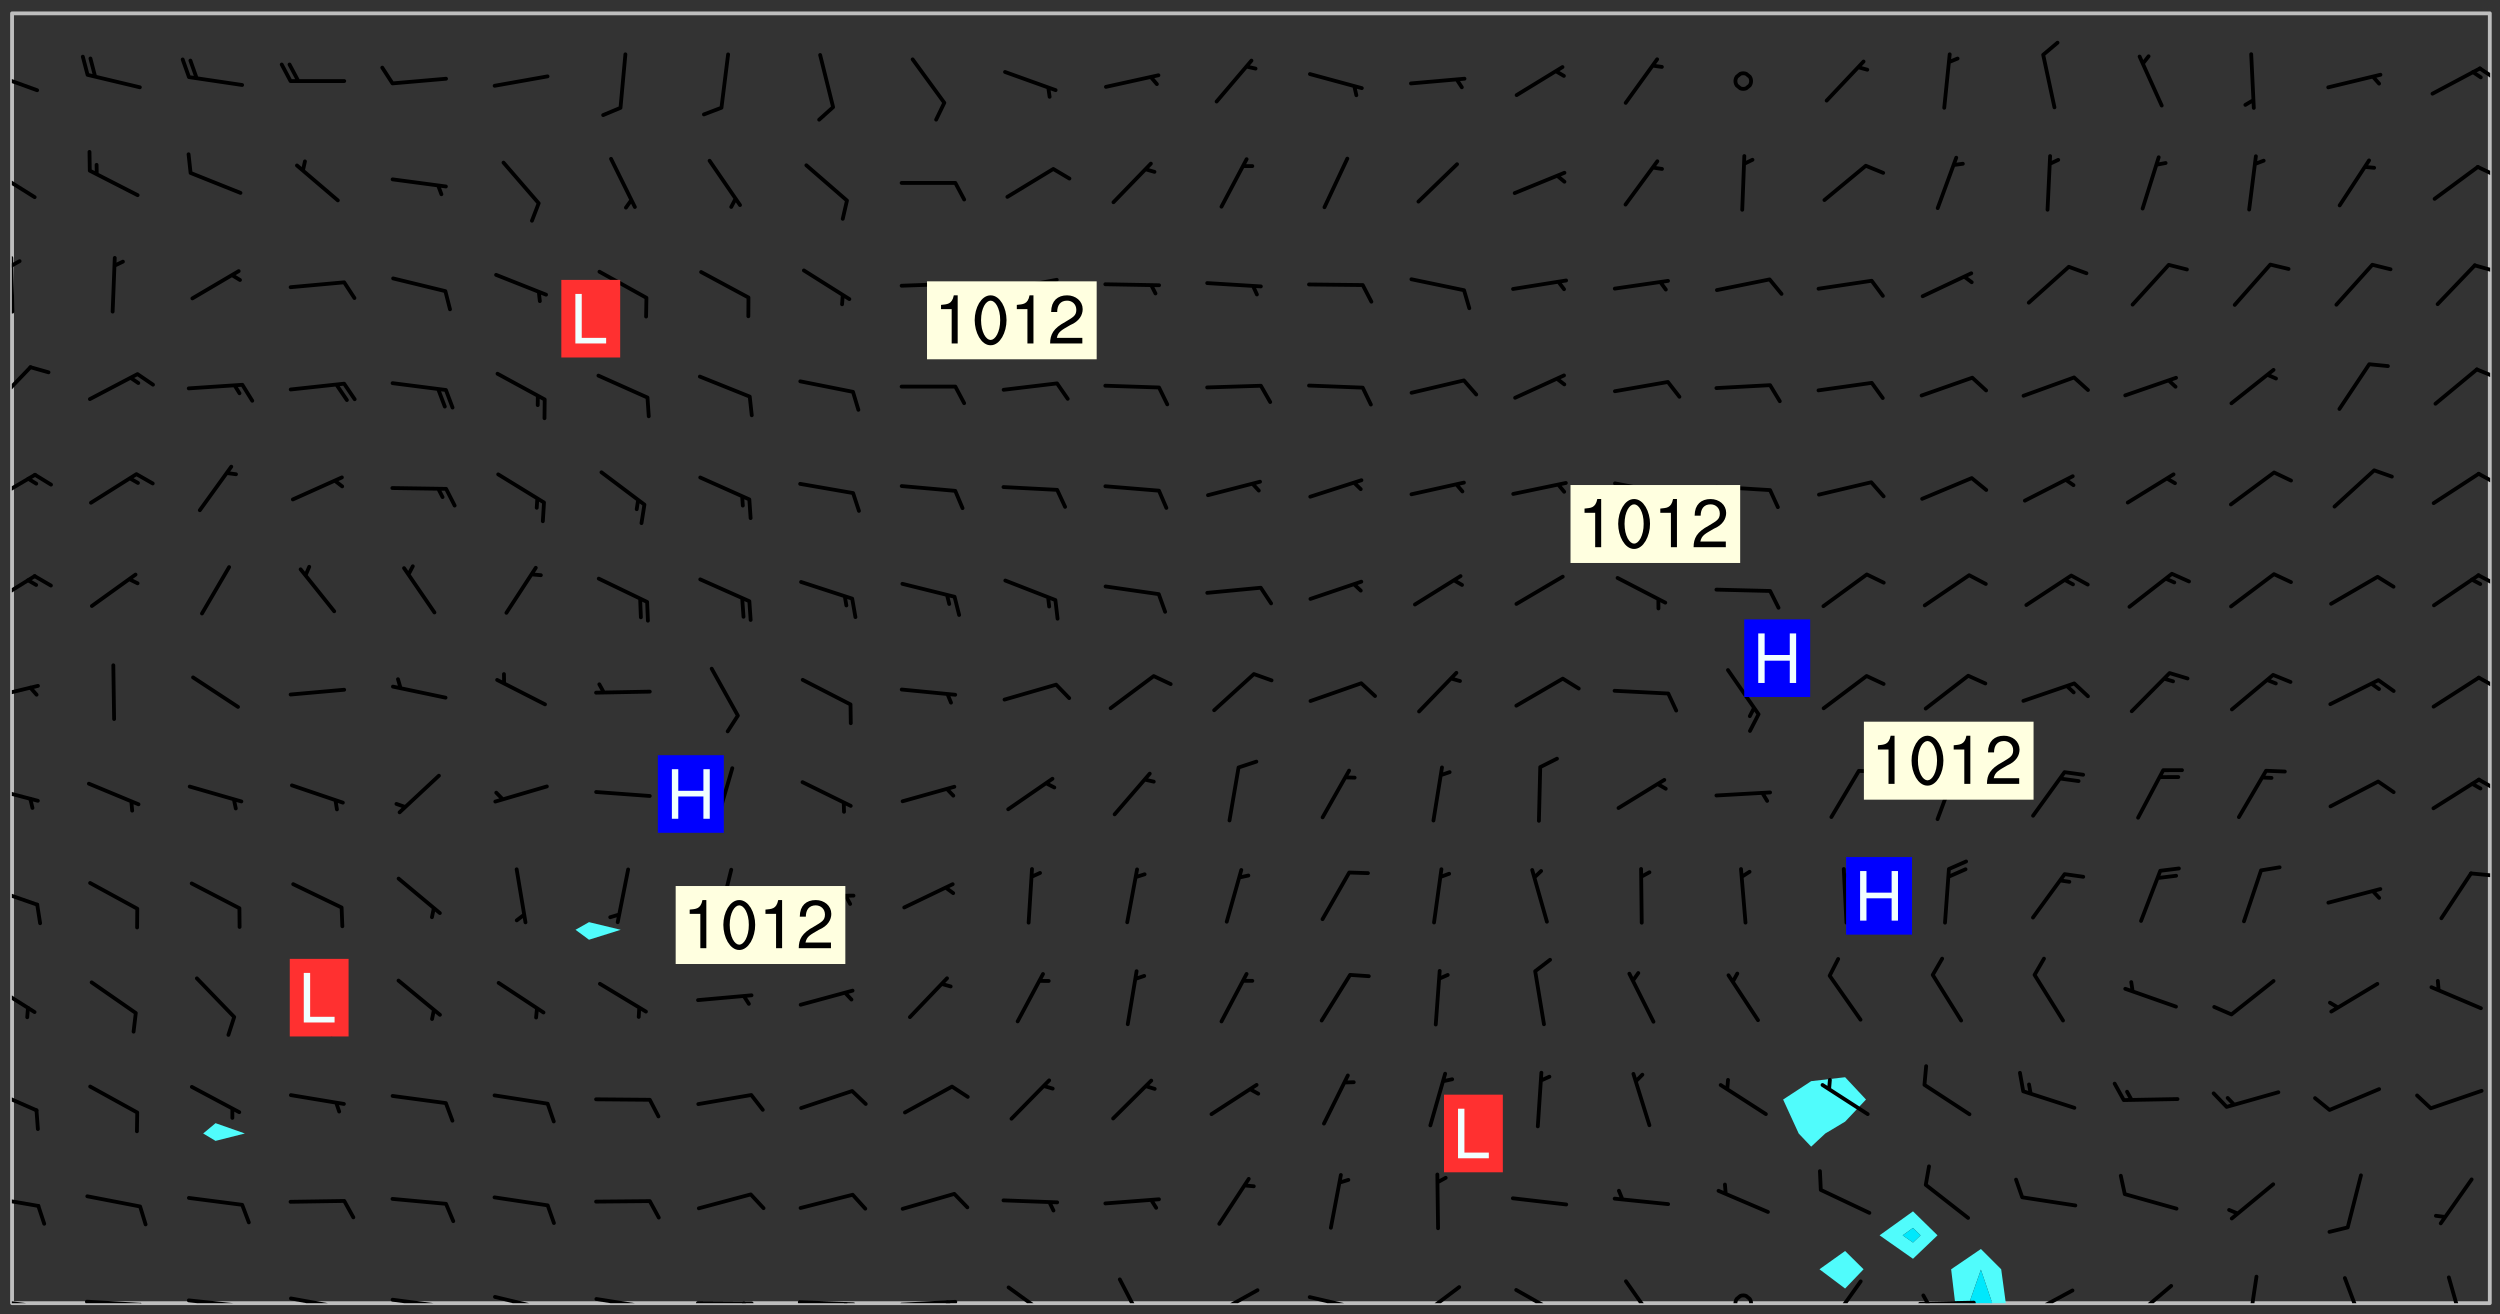 <svg xmlns="http://www.w3.org/2000/svg" role="img" xmlns:xlink="http://www.w3.org/1999/xlink" viewBox="142.45 309.95 326.84 171.84"><rect x="142.45" y="309.95" width="326.84" height="171.84" fill="#333333" stroke="none"/><defs><clipPath id="a"><path d="M144 311.672h1v168.656h-1zm0 0"/></clipPath><clipPath id="b"><path d="M144 311.672h324v168.656H144zm0 0"/></clipPath><clipPath id="c"><path d="M397 473h8v7.328h-8zm0 0"/></clipPath><clipPath id="d"><path d="M399 475h4v5.328h-4zm0 0"/></clipPath><clipPath id="e"><path d="M467 311.672h1v168.656h-1zm0 0"/></clipPath><clipPath id="f"><path d="M144 479h4v1.328h-4zm0 0"/></clipPath><clipPath id="g"><path d="M147 480h2v.328h-2zm0 0"/></clipPath><clipPath id="h"><path d="M153 479h9v1.328h-9zm0 0"/></clipPath><clipPath id="i"><path d="M160 480h3v.328h-3zm0 0"/></clipPath><clipPath id="j"><path d="M166 479h9v1.328h-9zm0 0"/></clipPath><clipPath id="k"><path d="M173 480h3v.328h-3zm0 0"/></clipPath><clipPath id="l"><path d="M180 479h8v1.328h-8zm0 0"/></clipPath><clipPath id="m"><path d="M187 480h2v.328h-2zm0 0"/></clipPath><clipPath id="n"><path d="M193 479h8v1.328h-8zm0 0"/></clipPath><clipPath id="o"><path d="M200 480h2v.328h-2zm0 0"/></clipPath><clipPath id="p"><path d="M206 479h9v1.328h-9zm0 0"/></clipPath><clipPath id="q"><path d="M213 480h2v.328h-2zm0 0"/></clipPath><clipPath id="r"><path d="M220 479h8v1.328h-8zm0 0"/></clipPath><clipPath id="s"><path d="M227 480h2v.328h-2zm0 0"/></clipPath><clipPath id="t"><path d="M233 480h8v.328h-8zm0 0"/></clipPath><clipPath id="u"><path d="M239 480h2v.328h-2zm0 0"/></clipPath><clipPath id="v"><path d="M246 479h9v1.328h-9zm0 0"/></clipPath><clipPath id="w"><path d="M252 480h2v.328h-2zm0 0"/></clipPath><clipPath id="x"><path d="M260 479h8v1.328h-8zm0 0"/></clipPath><clipPath id="y"><path d="M266 479h2v1.328h-2zm0 0"/></clipPath><clipPath id="z"><path d="M274 478h7v2.328h-7zm0 0"/></clipPath><clipPath id="A"><path d="M288 476h5v4.328h-5zm0 0"/></clipPath><clipPath id="B"><path d="M300 478h8v2.328h-8zm0 0"/></clipPath><clipPath id="C"><path d="M313 479h8v1.328h-8zm0 0"/></clipPath><clipPath id="D"><path d="M327 477h7v3.328h-7zm0 0"/></clipPath><clipPath id="E"><path d="M340 478h8v2.328h-8zm0 0"/></clipPath><clipPath id="F"><path d="M354 477h6v3.328h-6zm0 0"/></clipPath><clipPath id="G"><path d="M369 479h3v1.328h-3zm0 0"/></clipPath><clipPath id="H"><path d="M381 477h5v3.328h-5zm0 0"/></clipPath><clipPath id="I"><path d="M393 480h8v.328h-8zm0 0"/></clipPath><clipPath id="J"><path d="M393 479h2v1.328h-2zm0 0"/></clipPath><clipPath id="K"><path d="M406 478h8v2.328h-8zm0 0"/></clipPath><clipPath id="L"><path d="M406 480h3v.328h-3zm0 0"/></clipPath><clipPath id="M"><path d="M420 477h7v3.328h-7zm0 0"/></clipPath><clipPath id="N"><path d="M436 476h2v4.328h-2zm0 0"/></clipPath><clipPath id="O"><path d="M448 476h4v4.328h-4zm0 0"/></clipPath><clipPath id="P"><path d="M462 476h3v4.328h-3zm0 0"/></clipPath><clipPath id="Q"><path d="M144 466h4v2h-4zm0 0"/></clipPath><clipPath id="R"><path d="M144 452h4v4h-4zm0 0"/></clipPath><clipPath id="S"><path d="M144 438h4v5h-4zm0 0"/></clipPath><clipPath id="T"><path d="M144 425h4v4h-4zm0 0"/></clipPath><clipPath id="U"><path d="M465 423h3v2h-3zm0 0"/></clipPath><clipPath id="V"><path d="M144 412h4v3h-4zm0 0"/></clipPath><clipPath id="W"><path d="M466 411h2v3h-2zm0 0"/></clipPath><clipPath id="X"><path d="M144 399h4v3h-4zm0 0"/></clipPath><clipPath id="Y"><path d="M466 398h2v2h-2zm0 0"/></clipPath><clipPath id="Z"><path d="M144 385h4v5h-4zm0 0"/></clipPath><clipPath id="aa"><path d="M466 384h2v3h-2zm0 0"/></clipPath><clipPath id="ab"><path d="M144 371h4v5h-4zm0 0"/></clipPath><clipPath id="ac"><path d="M466 371h2v3h-2zm0 0"/></clipPath><clipPath id="ad"><path d="M144 357h3v7h-3zm0 0"/></clipPath><clipPath id="ae"><path d="M466 358h2v2h-2zm0 0"/></clipPath><clipPath id="af"><path d="M144 343h1v8h-1zm0 0"/></clipPath><clipPath id="ag"><path d="M144 343h2v2h-2zm0 0"/></clipPath><clipPath id="ah"><path d="M465 344h3v2h-3zm0 0"/></clipPath><clipPath id="ai"><path d="M144 331h4v5h-4zm0 0"/></clipPath><clipPath id="aj"><path d="M466 331h2v3h-2zm0 0"/></clipPath><clipPath id="ak"><path d="M144 319h4v3h-4zm0 0"/></clipPath><clipPath id="al"><path d="M466 318h2v3h-2zm0 0"/></clipPath><g id="am" clip-path="url(#clip1)"><path fill="#fff" fill-opacity="0" fill-rule="evenodd" d="M0 0h1000v1000H0zm0 0"/><path fill="#d3d3d3" fill-opacity="0" fill-rule="evenodd" d="M162.152 355.867l-.234.293.059.234.117.172.176.234.293.348.113.059.117-.172.059-.234.176-.176.465-.176h.699l.234.293.289.816.059.176.176.23.352.234.699.699.172.176.234.348.234.41.289.582.41.465.23.234.234.176.117.23.176.293.172 1.164v.234l.059.289.059.117.117.117.348.41.117.172.176.176.176.234.117.172.172.352.059.234.234.406.234-.059-.176.176-.059.93h-.582l-.234-.113-.348.113-.117.117-.059.293-.059.176-.117.172-.465.293-.059.234-.059.113v.645l.059.172v.41l.059.059v.406l.059.406.117.176.059.059.23.641-.059.293v.699l-.059.582v.234l-.059.23-.055.352v1.922l.055.117h.426l-.367.117-.023.352.891 1.168 1.742.539 1.34.359v.539l.09.809.535.715 1.52.27.891-.086.09 1.164.535.18 1.16-.18 2.055-.984 1.16-.363 1.879-.176 1.695-.18-.18.719-1.516.086-1.25.09-.805.27-1.074.809.27.719.535.898-.18.625-.266.809.266 1.078.625.898.805.18 1.25-.18-.266.723.098.504.055.293v.172l.059.293v.406l.176.117.352.117h.406l.293-.176.113-.117.059-.117.117-.23.059-.176.352-.465.23-.176.176-.059.176.059.059.176.117.988.055.469.059.172.117.234.176.059.816.059h.289l.117.234.059.406.059.352v1.105l.117.293.117.348.289.699.176.352.582.754.352.176.172.059.469.234.641.465.348.234.293.176.293.055.23.062.816.348.293.176.113.172.352.352.117.176.523.641v.289l.059.352v.348l.059.352.059.289.117.059.172.059h.176l.582.234.176.117.176.289.176.234.113.234.293.23.117.117v.41l.059.055.289.234.234.117.059.117.117.172.059.117.23.234.059.176.234.059.117.059-.117.113-.059.117v.117l-.117.293-.117.289v.582l.176.117.117.059.059.117.117.117.113.059.176.348.059.352.059.406v.176l-.059.176-.117.699v.172l.117.176.293.293h.406l.176.117.117.172.117.293v.234h-.527l-.23-.234h-.234l-.176.059-.059.699.059.348.117.176.176.41.117.23.289.469.176.055h.523l.234.059.758.641.059.293v.234l.059.059.23.348v.352l-.117.172v.293l.293.289.293.176.172.059.293.176.293.117.582.406.289.234.293.176.219.16.016.012.23.176.641.523.176.234.117.176.176.176.113.172v.641l.117.176.469.117.582.117.234.059.23.113.293.117.113.059.586.352.289.172.176.062.176.055.176.059.699.352.289.176.234.055.289.176.234.117.641.406.293.117.172.059.234.059.41.059.23.059.234.117.059.172-.41.176.469.059.059.293.113.234.176.055.234.059.176.059.406.117.641.234.117.172.059.234v.176l-.059.117-.059.406.234.234.117.059.348.117.641.23.176.117.289.117.176.176.234.465.582 1.105.176.176.348.176.176.117.352.117 1.047.523.234.059.465.113.293.059.465.176.758.582.234.234.348.465.176.176.289.234.816.699.293.176.289.289.293.176.293.289.695.641.176.176.293.234.289.234.469.289.641.582.348.234.234.293.348.348.352.465.934.992.348.406.117.176.234.059.113.117.645.176.23.113.234.059.293.176.23.117.934.699.406.406.234.176.406.176.234.117.816.348.348.234.234.117.293.289.23.117.758.352.352.172.23.059.293.117.234.059.871.176h.816l.469.23.172.059.875.699.465.117.293.059.176.059.23.059.469.059.348.059.352.059.406.059h.293l.172.059v.23l.176.176h.293l.348.059.352.059.699.117h.641l.465-.234.293-.176.172-.117.41-.172.289-.176.934-.465.469-.293.523-.293.465-.172.465-.176 1.051-.465.289-.117.41-.117.289-.117.527-.176 1.516-.699.582-.348.289-.059.293-.059.348-.117.875-.23.352-.117h.113l.234-.059.875-.234.234-.059h.812l.352-.059.816-.117.172-.059.352-.055.293-.059.23-.059.816-.176.176-.059h.348l.234-.059.465-.117.758-.172.234-.059h.348l.41-.117.289-.059 1.285-.059h.289l.41-.059.23-.059h.176l.875-.117h.406l.41-.117h.348l.352-.113.871-.059h1.75l1.047.289.41.117.289.117.352.117.289.117 1.051.172.289.059h.293l.293.059.172.059.41.059.172.059.117.059h.117l.117.059.352.059h.113l.41.066 1.922.395 1.926.395 1.52.449 1.695.719 2.145.805 1.605-.719 1.43-.805 1.16-1.078 1.25-.449 3.035-.719 1.875-.359 2.145-1.348 2.234-1.254 2.5-1.258 1.695-.449 1.785-.18 1.16-.27.625.539 1.34-.27.715-.988.984-1.344.445-.18.805-.359 1.875-.539 1.785-.449 1.25-.27 1.16-.09 1.699-.09 1.961-.27 1.25-.09h.539l.625-.09h.891l2.145-.18 2.41-.18 2.59-.09 1.695.18 1.609.09 1.43.359 1.16.719 1.875.988 1.16 1.527.266.715.629.09.355.898.535.539.535 1.527 1.074.359h.535l-.805.535.09 1.707.715 2.695.891.805.895.988.715 1.258 1.785.539 1.52-.18.355 1.344 1.609-.805.98-.539.27.27.316-.215.219-.145.801.449.449-.359h.355l.535-.27.539-.719.535-.27.625-.988 1.16.449.84.371 1.395.617 1.695-.18h1.605l1.785.09.18-1.707.535-1.344.805.27.492.848.402.406-.09.539v.359l.715.449.711-.27h1.43l.359.988.445 1.258.715 1.344 1.25.629 1.695.629.715-.18.18-.539.98-.09.449.359.086 1.258-.266.629-.535.18v.539l.715.984.266.539.984.988.801 1.078-.266.359-.09.898-.625 2.332-.355 2.066-.09 1.793-.18.719-.09.539v1.438l-.98 1.883-.359 1.707-.535.898-.805 1.168-.266.539 2.055 1.254.086.359-.355.539-.09-.18v.809l.09 1.438-.445.715-1.074.094-.266.715.535.898.805.719 1.16.809 1.34.27.445.359-.355.449-1.789-.09-1.25-.449-.715-.719-.625-.09-.176 3.59-.188 1.309h89.359V311.703h-55.27v49.082l.762.125 3.289.543 2.023 2.836v2.754l2.352.332 2.348.332h4.051l-1.379 4.16-2.023.707-2.023.703-.543.344-2.594 1.617-.188.117-2.023-2.078-.73-2.742-2.672-2.078-1.375-3.5-.066-.082-1.957-2.672 2.75-1.418v-49.082H294.422v91.414l.117.031.133.012.074.074.105.047.09.059.086.059.09.059.297.297.059.09.031.117.027.117.016.137-.031.117-.059.09-.059.086-.043.105-.047.102-.027.121v.145l.176.27.148.148.074.086.074.074.043.105.062.09.059.086.043.105.059.09.047.102.043.105.059.086.117.18.074.074.062.086.059.09.043.105.059.09.059.086.062.09.059.09.043.102.117.18.074.074.059.086.074.074.09.059.105.047h.148l.133-.016.133.016.102-.047.074-.074.047-.102-.016-.133v-.148l-.047-.105-.027-.117-.047-.102-.027-.121-.043-.102-.062-.09-.043-.102-.043-.105-.031-.117-.016-.133-.012-.137.086-.059.059-.086.121-.031.043.105.016.133v.117l.059.102.059.09.09.059.148.148.059.09.043.105-.012.102.086.059.105.047.086.059.09.059.074.074-.117.027-.105.047-.086.059-.074.074-.059.09-.062.086-.027.121-.047.102-.043.105-.031.117-.012.133-.016.133v.148l.027.117.047.105.043.102.059.09.074.074.09.059.074.074.09.059.059.09.043.105.047.102.117.031.133.016h.148l.117-.031.105.043.043.105.047.102.027.121L299.5 410l.027.117.031.121.027.117.105.043.102.047.133-.016.148.148.062.086.074.074.07.074.09.062.105.043.102.043.117.031.137.016.117-.031.074-.074.027-.117-.012-.133-.031-.121-.027-.117.043-.105h.117l.09.062.117.027h.148l.133.016h.148l.133.016.133-.016h.148l.133-.016.133-.012.137.012.117-.027.133-.016.191-.059-.059.176-.016.133-.027.121-.016.133-.059.086-.133.016-.105.047-.105.043-.117.031-.117.027-.266.031h-.148l-.133.016-.074.074.059.086.148.148.117.18.074.07.09.062.09.059.086.059.09.059.102.043.105.062.105.043.086.059.105.047.102.043.18.117.059.09-.043.102-.047.105.016.133.223.223.059.09.043.102.031.121.043.102.016.133.031.117.012.137.031.117.148.148.102.043.105.043.117.031.133.016.137.016h.117l.117-.031.09-.059.043-.105.047-.102.043-.105.031-.117.012-.133v-.148l-.012-.133-.016-.133-.031-.117-.043-.105-.047-.105-.043-.102-.043-.105-.016-.133.016-.133.027-.117.031-.117.027-.121.047-.102.09-.059.086-.062.074-.074.09-.059.223-.223.059-.086.074-.074.117-.18.059-.086v-.148l-.074-.074-.102-.047-.105-.043-.102-.043-.059-.09-.047-.105-.027-.117.09-.059.117-.031.102-.043.18-.117.148-.148.012-.133-.012-.105-.09-.059-.133.016h-.148l-.133.016-.133-.016-.121-.031-.086-.059-.074-.074-.059-.09-.062-.086-.117-.18-.059-.086.031-.121.086-.059.121-.031.059-.086v-.121l-.031-.117-.059-.09-.059-.086-.047-.105-.027-.117-.016-.133.059-.09.074-.074.09-.059.117-.18.074-.074.059-.086.148-.148.121-.031.133-.016.133.016.074.074.043.105.016.133-.031.117-.117.031-.133.012-.148.148-.043.105-.047.102-.027.121-.031.117v.148l.031.117.043.105.059.09.074.07.074.074.117.031.121.027.117-.027.133-.016h.117l.09.059.074.074.047.105.059.086.102.047.133.016.105.043.086.059-.012.105-.074.074-.18.117-.059.09-.09.059-.07.074-.074.074-.062.09-.027.117-.016.133.016.133-.016.133v.148l.016.133.027.117.031.121.074.074.09.059.086.059.09.059.117.031v.086l-.102.047-.09.059-.266.031-.117.027h-.148l-.105.043-.102.047-.059.09-.062.234-.012.133-.031.121-.016.133v.293l-.012.133.012.137.016.133.133.016.133.012.121.031.086.059.074.074.047.105.043.102.016.133v.445l-.016.133v.445l.031.266.027.117.016.133.031.117.086.211.031.266v.148l-.031.117-.027.117-.031.121-.027.117-.031.117-.031.121-.012.133-.016.133.09.059.117-.031.102.016.047.105-.031.266v.441l-.043.105-.047.105-.043.102-.043.105-.059.086-.031.121-.043.117-.031.117-.016.133.016.133.059.09.105.047.086.059.059.086-.012.137-.031.117-.043.102v.445l-.016.133v.148l-.031.117-.043.105-.027.117-.047.105-.043.102-.031.121-.027.117-.031.133-.031.117-.027.117-.043.105-.031.117-.031.121-.012.133-.016.133v.297l.027.117v.148l.047.398.027.117.059.09.121.031h.148l.133-.016.059.09v.117l-.059.09-.09.059-.102.043-.105.047-.09.059-.086.059-.137.016-.117-.031-.133-.016-.102.047-.062.086-.012.137-.016.133-.031.117-.027.117-.016.133-.031.121v.297l.016.133.031.117v.148l.012.133v.148l-.027.117-.047.102-.027.121-.031.117-.059.09-.074.074-.102.043-.105.047-.117.027-.121.031-.102-.047.059-.086.105-.047.027-.117.031-.117.027-.121.031-.117v-.148l.016-.133-.031-.117-.043-.105-.105.016-.074.074-.102.043-.09.062-.074.074-.043.102-.016.133-.031.117L304.25 426l-.031.117-.027.117-.031.121-.027.117-.031.117-.043.105-.09.059h-.09l-.117-.031-.031-.086.016-.137-.031-.117v-.148l-.012-.133v-.148l-.062-.234-.027-.121-.043-.102-.047-.105-.059-.086-.059-.09-.043-.105-.062-.086-.148-.148-.07-.074-.105-.047-.105-.043-.102-.043-.297-.297-.09-.074-.086-.059-.105-.043-.09-.062-.086-.059-.105-.043-.09-.059-.086-.062-.074-.07-.105-.047-.086-.059-.105-.043-.09-.062-.102-.043-.105-.043-.086-.059-.105-.047-.105-.043-.102-.047-.09-.059-.102-.043-.105-.043-.09-.062-.117-.027-.133-.016-.133.016H299.75l-.133.016-.117-.031-.09-.059-.074-.074-.09-.059-.102-.047h-.148l-.121-.027-.102-.043-.074-.074-.117-.18-.09-.059-.102-.043-.09-.062-.105-.043-.09-.059-.086-.059-.105-.047-.059-.086-.059-.09-.043-.105-.047-.102-.074-.074-.086-.059-.074-.074-.09-.059-.223-.223-.043-.105-.031-.266.105-.043h.145l.105.043.074.074.09.059.086.059.105.047.09.059.148.148.07.074.148.148.062.086.074.074.086.059.074.074.09.062.09.059.086.059.27.176.102.047.105.043.102.043.047-.074.059-.086.074-.074.07-.074.105.043.074.074.059.09.043.102.047.105.043.105.121.027.117-.027.074-.09.043-.105.059-.09.074-.074.105-.043.117-.027.133.012.09.059.148.148.059.09.043.105.047.102.043.105.043.102.105.047.105.043.133.016.086-.059.059-.09.074-.074.105-.043.117.027.105.047.102.043.105.043.102.047.18.117v.117l-.016.133.016.133.016.137.059.086.102.047.121.027.117.031h.148l.117-.031.059-.09.18-.117.059-.09.074-.074.059-.086.117-.18.18-.117.117.031.09.059.043.074-.016.133v.117l.09.059h.148l.133-.016.133-.012.266-.031.105-.043.117-.031.121-.027.074-.074.07-.074.062-.09-.016-.105-.047-.102-.102-.043-.105-.016-.117.027-.266.031h-.148l-.074-.074-.09-.059-.117-.031-.117-.027-.133-.016h-.148l-.133.016h-.297l-.105-.047-.148-.148-.043-.102-.059-.09.223-.223.086-.059.105-.043.117-.031.133-.016.133.016.137.016.102.043.133-.012.09-.062.102-.043.062-.09-.047-.102-.09-.059-.117-.031-.102-.043-.059-.09-.062-.09v-.117l.016-.133.105-.047.074-.07v-.121l-.09-.059-.031-.117.09-.059.074-.074.043-.105.059-.09.047-.102.016-.133v-.148l-.047-.105-.043-.102-.09-.059-.133-.016-.102-.043-.137-.016-.117-.031h-.445l-.133-.016-.133-.012-.133-.016-.117-.031h-.148l-.133-.016-.133-.012-.266-.031-.121-.043-.086-.059-.074-.074v-.148l.012-.133.105-.047.102-.043.133-.016h.152l.133-.016h.293l.121.031.102.043.09.059.234.062.121-.047.09-.059.102-.043.133-.016.105.043.102.047.133.012.121-.027h.145l.121-.031.117-.027.105-.047.074-.074.086-.059.148-.148.059-.086.047-.105.027-.117.016-.105-.102-.043-.09-.059-.117-.031-.105-.043-.09-.062-.074-.086-.074-.074-.102-.043-.105-.047-.102-.043-.059-.09-.047-.102-.086-.211-.062-.086-.059-.09-.074-.074-.086-.059h-.27l-.117.031-.09.059-.102.043-.133.016-.105-.016-.027-.117-.062-.09-.117-.031-.102-.043-.148-.148-.031-.117-.016-.105.074-.074.18-.117.117-.027.117-.031.137.016.102.043.105.043.102.047.105.043.117.031.133.016.117.027.133.016.105-.016.09-.059-.074-.074-.105-.043-.074-.074-.074-.09-.148-.148-.086-.059-.09-.059-.074-.074-.09-.059-.102-.047-.121-.027-.102-.047-.105-.043-.117-.031-.102-.043-.121-.031h-.148l-.117.031-.105.043-.086.062-.18.117-.086.059-.09.059-.105.047-.086.059-.105.043-.102.043-.105.047-.074.074-.059.09-.059.086-.047.105-.059.086-.074.074-.133-.012-.117-.031h-.117l-.074.074-.09.059-.074.074-.09.059-.086.059-.105.047-.102.043-.137.016-.102-.043-.148-.148-.105-.047h-.086l-.105.047-.102.043-.121.031-.117-.031-.074-.074v-.117l.031-.121.074-.07.059-.09.074-.074.117-.031.105-.043h.293l.133-.016.137-.016.102-.043.09-.059.102-.047.09-.059.133-.012.09.059.133.012.09-.059.086-.059.105-.043.09-.059.086-.062.09-.059.148-.148.059-.086.059-.09.105-.043.133-.016.117.027.121.031.059-.059.059-.09.031-.266.027-.117.105.012.133.016.102-.043.09-.059.059-.09.074-.074.059-.09.047-.102.012-.133-.012-.133-.047-.105-.148-.148-.059-.09-.059-.086-.043-.105v-.445l.016-.133v-.148l.012-.133-.059-.059-.09.059-.102-.043-.18-.117-.086-.059-.062-.09-.059-.09-.074-.074-.086-.059-.121.031-.102.012-.105.047-.086.059-.105.043-.148.148-.09.059-.086.059-.09.062-.105.043-.133.016v-.121l.105-.043.117-.031.074-.07.043-.105v-.148l-.027-.117-.148-.148-.133-.016h-.148l-.117.031-.105.043-.102.043-.09.062-.117.027-.074-.074.012-.133-.043-.102-.043-.105-.09-.059-.117.027-.121.031-.117.031-.102.043-.121.031-.102.043-.105.043-.09.059-.102.016v-.117l.016-.133-.059-.09-.074.043-.148.148-.059.09-.074.074-.047.105-.043.102-.074.074-.059.09-.074.074-.059.086-.074.074-.09.062-.074.07-.074.074-.102.016-.133.016-.105-.043v-.121l.148-.148.043-.102.059-.09.047-.102.043-.105.059-.09.031-.117.043-.102.031-.121.027-.117.047-.105.043-.102.043-.105.074-.07.09-.062.09-.059.102-.043h.297l.266-.031.105-.043-.074-.074-.117-.031-.105-.043-.09-.059-.102-.047-.09-.059-.102-.043-.105-.043-.09-.062-.086-.059-.105-.043-.102-.043-.121-.031-.117-.031-.102-.043L297.5 410.25l-.102-.043-.09-.059-.043-.105-.016-.133.102-.043.133-.016.137.016.133-.016.102-.043.059-.09.016-.105-.09-.059-.074-.074-.102-.043-.09-.059-.148-.148-.043-.105-.016-.133v-.293l-.059-.09-.09-.059-.074-.074-.043-.105-.031-.117-.059-.09-.074-.074-.117-.027-.074-.074-.09-.059-.09-.062-.086-.059-.074-.074-.059-.086-.047-.105-.086-.059-.148-.148-.195-.059-.133.016-.102.043-.074.074-.047.102-.043.105-.059.09-.059.086-.297.297-.09.059h-.086l-.062-.086-.043-.105.031-.117.059-.09.027-.117-.012-.133-.09-.062-.105.047-.117.027-.117.031-.27.176-.102.047-.117.027-.105.047-.09.059-.102.043-.059-.086-.047-.105.016-.133.047-.105.07-.074.074-.07.059-.09v-.148l-.043-.105h-.238l-.102.047-.031.117-.027.117-.031.121-.074.043-.133.016-.074-.047-.043-.102-.043-.105-.047-.102-.043-.105-.121.031-.102.043-.133.016-.117.031-.105.043-.09.059-.102.047-.121.027-.133.016-.102-.043-.059-.09-.047-.105-.043-.102-.043-.105v-.117l.059-.09.086-.059.18-.117.102-.047.105-.043.105-.059.102-.043.09-.062.102-.043.105-.059.102-.047.09-.059.105-.043.102-.043.09-.062.102-.043.137-.016.117.031.102.043.121.031.102.043.105.047.102.043.105.043.102.047.105.043.102.043.105.047.086.059.105.043.117.031.105.043.102.047.09.059.105.043.102.043.105.047.117.027.102.047.121.027h.148l.086-.059.016-.102.059-.09-.027-.117-.074-.074-.117-.18-.074-.074-.09-.074-.18-.117-.086-.059-.105-.043-.102-.047-.27-.176-.059-.09-.074-.074-.059-.09-.043-.102-.031-.117-.016-.137v-.562l-.012-.133-.016-.133-.031-.117-.016-.133-.012-.133-.031-.121-.223-.223-.059-.086-.016-.105.031-.117.133-.016v-91.414H172.992v1.453l-.059.234-.352 1.051-.172.523-.117.348-.176.41-.117.172-.234.293-.23.059h-.352l-.117.059-.23.406v.293l.117.176.23.23.117.234.641.758.293.465.176.234.23.352.234.348.641.816.176.465.172.41.117.695.176.469.117 1.398.059.465v.875l.117 1.047v4.781l-.059.465-.352 1.281-.176.523-.113.41-.352.93L172.934 336l-.234.582-.117.176-.172.348-.176.406-.352.816-.059.293-.113.293-.117.289-.059.176-.117.875-.059.406-.059.117-.059.176-.059.172-.23.527-.117.172v.234l-.117.234-.059.172-.176.586v.289l-.059.176v.293l-.059.113-.059.527v.172l-.055.234v2.621l-.176.816-.117.176-.176.234-.117.172-.113.234-.586.934-.23.289-.293.465-.176.234-.289.352-.352.699-.113.23-.176.41-.176.23-.406.527-.816.699-.293.172-.289.234-.176.117-.176.176-.523.406-.527.176-.172.176-.234.055-.641.176h-.758m12.211 31.023l-1.074.449.359.895 1.25-.715.445-.539-.98-.09"/><path fill="#d3d3d3" fill-opacity="0" fill-rule="evenodd" d="M201.508 416.598h-.895l.449.629.98.359.805-.09.445-.988-.176.09-.715-.355-.895.355m154.621 59.07l-.059-.523v-.293l.113-.293.059-.23.469-.469h.113l.117-.113.117-.059h.176l.234-.059h.348l.234.059.117.059.23.172.059.176.117.582v.293l-.117.176-.172.289-.176.176-.527.523-.23.234-.117.059h-.176l-.117-.059-.406-.293-.176-.117-.117-.059-.059-.113-.055-.117m6.641-10.957l-.059-.172v-1.109l.059-.172.176-.059.172-.059h.176l.234-.059.117.059.059.699-.059.172-.117.176-.117.059-.234.523-.113.059h-.234l-.059-.117m9.613-14.391l-.117-.176v-.699l.293-.875.117-.172.176-.352.113-.23.117-.293.352-.758.117-.23.172-.234h.176l.117-.059h.641l.117.059.234.234.172.113.352.293.117.117.113.176v.113l.117.059.117.117v.699l-.059.176v.23l-.059.176-.348 1.051-.117.23-.117.234-.117.059-.23.234-.641.289h-.875l-.41-.117-.641-.465"/><path fill="none" stroke="#bebebe" stroke-linecap="round" stroke-linejoin="round" stroke-miterlimit="10" stroke-width=".5" d="M467.957 311.695H144.027v168.625h323.93v-168.625"/><g clip-path="url(#a)"><path fill="#fff" fill-opacity="0" fill-rule="evenodd" d="M144 475.891v4.438h.004H144V311.672h.004H144v164.219"/></g><g clip-path="url(#b)"><path fill="#fff" fill-opacity="0" fill-rule="evenodd" d="M144.004 480.328V311.672h26.625v145.117l-1.617 1.348 1.617.969 3.836-.969-3.836-1.348V311.672h48.824v118.836l-1.766 1 1.766 1.301 4.145-1.301-4.145-1V311.672h128.711v164.215l-.004.004.004.004.004-.004-.004-.004V311.672h35.508v139.109l-4.438.516-3.668 2.402 2.035 4.438 1.633 1.723 1.848-1.723 2.59-1.547V473.5l-3.352 2.391 3.352 2.52 2.414-2.52-2.414-2.391v-16.91l2.73-2.891-2.73-2.918V311.672h8.875v156.645l-4.367 3.137 4.367 3.066 3.207-3.066-3.207-3.137V311.672h75.449v168.656h-63.312l-.605-4.438-2.652-2.652-3.891 2.652.527 4.438H144.004"/></g><path fill="#50fcfc" fill-rule="evenodd" d="M170.629 459.105l-1.617-.969 1.617-1.348 3.836 1.348-3.836.969m48.824-26.297l-1.766-1.301 1.766-1 4.145 1-4.145 1.301m128.711 43.086l-.004-.004.004-.004.004.004-.004.004m29.438-17.758l-2.035-4.438 3.668-2.402 4.438-.516 2.73 2.918-2.73 2.891-2.59 1.547-1.848 1.723-1.633-1.723m6.07 20.273l-3.352-2.52 3.352-2.391 2.414 2.391-2.414 2.52m8.875-3.891l-4.367-3.066 4.367-3.137v2.164l-1.352.973 1.352.945.992-.945-.992-.973v-2.164l3.207 3.137-3.207 3.066"/><path fill="#00e8fc" fill-rule="evenodd" d="M392.547 472.398l-1.352-.945 1.352-.973.992.973-.992.945"/><g clip-path="url(#c)"><path fill="#50fcfc" fill-rule="evenodd" d="M398.062 480.328l-.527-4.438 3.891-2.652 2.652 2.652.605 4.438h-1.77l-1.488-4.387-1.539 4.387h-1.824"/></g><g clip-path="url(#d)"><path fill="#00e8fc" fill-rule="evenodd" d="M399.887 480.328l1.539-4.387 1.488 4.387h-3.027"/></g><g clip-path="url(#e)"><path fill="#fff" fill-opacity="0" fill-rule="evenodd" d="M467.996 480.328H468V311.672h-.004H468v168.656h-.004"/></g><g clip-path="url(#f)"><path fill="none" stroke="#000" stroke-linecap="round" stroke-linejoin="round" stroke-miterlimit="10" stroke-width=".5" d="M147.484 480.789l-6.969-.922"/></g><g clip-path="url(#g)"><path fill="none" stroke="#000" stroke-linecap="round" stroke-linejoin="round" stroke-miterlimit="10" stroke-width=".5" d="M147.484 480.789l.859 2.297"/></g><g clip-path="url(#h)"><path fill="none" stroke="#000" stroke-linecap="round" stroke-linejoin="round" stroke-miterlimit="10" stroke-width=".5" d="M160.824 480.535l-7.016-.41"/></g><g clip-path="url(#i)"><path fill="none" stroke="#000" stroke-linecap="round" stroke-linejoin="round" stroke-miterlimit="10" stroke-width=".5" d="M160.824 480.535l1.023 2.227"/></g><g clip-path="url(#j)"><path fill="none" stroke="#000" stroke-linecap="round" stroke-linejoin="round" stroke-miterlimit="10" stroke-width=".5" d="M174.125 480.699l-6.988-.742"/></g><g clip-path="url(#k)"><path fill="none" stroke="#000" stroke-linecap="round" stroke-linejoin="round" stroke-miterlimit="10" stroke-width=".5" d="M174.125 480.699l.914 2.277"/></g><g clip-path="url(#l)"><path fill="none" stroke="#000" stroke-linecap="round" stroke-linejoin="round" stroke-miterlimit="10" stroke-width=".5" d="M187.402 480.953l-6.914-1.25"/></g><g clip-path="url(#m)"><path fill="none" stroke="#000" stroke-linecap="round" stroke-linejoin="round" stroke-miterlimit="10" stroke-width=".5" d="M187.402 480.953l.746 2.34"/></g><g clip-path="url(#n)"><path fill="none" stroke="#000" stroke-linecap="round" stroke-linejoin="round" stroke-miterlimit="10" stroke-width=".5" d="M200.742 480.789l-6.965-.918"/></g><g clip-path="url(#o)"><path fill="none" stroke="#000" stroke-linecap="round" stroke-linejoin="round" stroke-miterlimit="10" stroke-width=".5" d="M200.742 480.789l.859 2.297"/></g><g clip-path="url(#p)"><path fill="none" stroke="#000" stroke-linecap="round" stroke-linejoin="round" stroke-miterlimit="10" stroke-width=".5" d="M213.992 481.152l-6.832-1.648"/></g><g clip-path="url(#q)"><path fill="none" stroke="#000" stroke-linecap="round" stroke-linejoin="round" stroke-miterlimit="10" stroke-width=".5" d="M213.992 481.152l.609 2.379"/></g><g clip-path="url(#r)"><path fill="none" stroke="#000" stroke-linecap="round" stroke-linejoin="round" stroke-miterlimit="10" stroke-width=".5" d="M227.359 480.879l-6.938-1.102"/></g><g clip-path="url(#s)"><path fill="none" stroke="#000" stroke-linecap="round" stroke-linejoin="round" stroke-miterlimit="10" stroke-width=".5" d="M227.359 480.879l.801 2.32"/></g><g clip-path="url(#t)"><path fill="none" stroke="#000" stroke-linecap="round" stroke-linejoin="round" stroke-miterlimit="10" stroke-width=".5" d="M240.719 480.352l-7.027-.047"/></g><g clip-path="url(#u)"><path fill="none" stroke="#000" stroke-linecap="round" stroke-linejoin="round" stroke-miterlimit="10" stroke-width=".5" d="M239.695 480.344l.57 1.09"/></g><g clip-path="url(#v)"><path fill="none" stroke="#000" stroke-linecap="round" stroke-linejoin="round" stroke-miterlimit="10" stroke-width=".5" d="M254.031 480.469l-7.02-.281"/></g><g clip-path="url(#w)"><path fill="none" stroke="#000" stroke-linecap="round" stroke-linejoin="round" stroke-miterlimit="10" stroke-width=".5" d="M253.008 480.43l.535 1.105"/></g><g clip-path="url(#x)"><path fill="none" stroke="#000" stroke-linecap="round" stroke-linejoin="round" stroke-miterlimit="10" stroke-width=".5" d="M267.344 480.145l-7.016.367"/></g><g clip-path="url(#y)"><path fill="none" stroke="#000" stroke-linecap="round" stroke-linejoin="round" stroke-miterlimit="10" stroke-width=".5" d="M266.324 480.199l.633 1.051"/></g><g clip-path="url(#z)"><path fill="none" stroke="#000" stroke-linecap="round" stroke-linejoin="round" stroke-miterlimit="10" stroke-width=".5" d="M279.992 482.395l-5.684-4.133"/></g><g clip-path="url(#A)"><path fill="none" stroke="#000" stroke-linecap="round" stroke-linejoin="round" stroke-miterlimit="10" stroke-width=".5" d="M292.082 483.449l-3.234-6.238"/></g><g clip-path="url(#B)"><path fill="none" stroke="#000" stroke-linecap="round" stroke-linejoin="round" stroke-miterlimit="10" stroke-width=".5" d="M306.852 478.625l-6.145 3.406"/></g><g clip-path="url(#C)"><path fill="none" stroke="#000" stroke-linecap="round" stroke-linejoin="round" stroke-miterlimit="10" stroke-width=".5" d="M320.516 481.129l-6.84-1.602"/></g><g clip-path="url(#D)"><path fill="none" stroke="#000" stroke-linecap="round" stroke-linejoin="round" stroke-miterlimit="10" stroke-width=".5" d="M333.223 478.219l-5.621 4.219"/></g><g clip-path="url(#E)"><path fill="none" stroke="#000" stroke-linecap="round" stroke-linejoin="round" stroke-miterlimit="10" stroke-width=".5" d="M346.781 482.062l-6.109-3.469"/></g><g clip-path="url(#F)"><path fill="none" stroke="#000" stroke-linecap="round" stroke-linejoin="round" stroke-miterlimit="10" stroke-width=".5" d="M359.062 483.203l-4.043-5.746"/></g><g clip-path="url(#G)"><path fill="none" stroke="#000" stroke-linecap="round" stroke-linejoin="round" stroke-miterlimit="10" stroke-width=".5" d="M371.379 480.328l-.02-.199-.059-.191-.094-.176-.461-.379-.191-.059-.199-.02-.199.02-.191.059-.457.379-.098.176-.059.191-.02.199.02.199.059.191.098.18.457.375.191.059.199.02.199-.02.191-.059.461-.375.094-.18.059-.191.02-.199"/></g><g clip-path="url(#H)"><path fill="none" stroke="#000" stroke-linecap="round" stroke-linejoin="round" stroke-miterlimit="10" stroke-width=".5" d="M381.633 483.188l4.078-5.719"/></g><g clip-path="url(#I)"><path fill="none" stroke="#000" stroke-linecap="round" stroke-linejoin="round" stroke-miterlimit="10" stroke-width=".5" d="M393.473 480.402l7.027-.148"/></g><g clip-path="url(#J)"><path fill="none" stroke="#000" stroke-linecap="round" stroke-linejoin="round" stroke-miterlimit="10" stroke-width=".5" d="M394.496 480.383l-.598-1.074"/></g><g clip-path="url(#K)"><path fill="none" stroke="#000" stroke-linecap="round" stroke-linejoin="round" stroke-miterlimit="10" stroke-width=".5" d="M407.207 481.996l6.188-3.336"/></g><g clip-path="url(#L)"><path fill="none" stroke="#000" stroke-linecap="round" stroke-linejoin="round" stroke-miterlimit="10" stroke-width=".5" d="M408.109 481.512l-1.023-.68"/></g><g clip-path="url(#M)"><path fill="none" stroke="#000" stroke-linecap="round" stroke-linejoin="round" stroke-miterlimit="10" stroke-width=".5" d="M420.93 482.594l5.371-4.531"/></g><g clip-path="url(#N)"><path fill="none" stroke="#000" stroke-linecap="round" stroke-linejoin="round" stroke-miterlimit="10" stroke-width=".5" d="M436.41 483.805l1.043-6.949"/></g><g clip-path="url(#O)"><path fill="none" stroke="#000" stroke-linecap="round" stroke-linejoin="round" stroke-miterlimit="10" stroke-width=".5" d="M451.484 483.617l-2.477-6.578"/></g><g clip-path="url(#P)"><path fill="none" stroke="#000" stroke-linecap="round" stroke-linejoin="round" stroke-miterlimit="10" stroke-width=".5" d="M464.523 483.707l-1.922-6.758"/></g><g clip-path="url(#Q)"><path fill="none" stroke="#000" stroke-linecap="round" stroke-linejoin="round" stroke-miterlimit="10" stroke-width=".5" d="M147.461 467.609l-6.922-1.191"/></g><path fill="none" stroke="#000" stroke-linecap="round" stroke-linejoin="round" stroke-miterlimit="10" stroke-width=".5" d="M147.461 467.609l.77 2.332m12.535-2.262l-6.902-1.332m6.902 1.332l.719 2.344m12.629-2.559l-6.969-.902m6.969.902l.867 2.297m12.477-2.805l-7.023.113m7.023-.113l1.188 2.148m12.113-1.77l-6.996-.645m6.996.645l.949 2.266m12.344-2.066l-6.949-1.043m6.949 1.043l.816 2.312m12.535-2.867l-7.023.066m7.023-.066l1.176 2.156m12.023-3.031l-6.789 1.816m6.789-1.816l1.672 1.797m11.652-1.754l-6.812 1.73m6.812-1.73l1.648 1.82m11.637-1.934l-6.75 1.957m6.75-1.957l1.707 1.762m11.742-.652l-7.02-.262m6 .223l.535 1.105m13.793-1.469l-7.008.543m5.988-.465l.656 1.039m12.102-3.785l-3.852 5.879m3.293-5.023l1.219.113M317.75 463.562l-1.309 6.902m1.117-5.898l1.172-.363m11.633-.703l.094 7.027m-.078-6.004l1.074-.59m8.781 2.676l6.98.809m6.332-.762l6.988.715m-5.973-.613l-.461-1.133m13.023.008l6.461 2.762m-5.52-2.359l-.105-1.223m12.535.699l6.352 3.004m-6.352-3.004l-.113-2.453m13.836 1.793l5.535 4.324m-5.535-4.324l.426-2.418m12.184 4.047l6.945 1.066m-6.945-1.066l-.809-2.316m14.215 1.898L427 467.965m-6.766-1.902l-.52-2.398m14.508 5.586l5.418-4.473m-4.629 3.824l-1.137-.469m15.504 2.285l1.734-6.809m-1.734 6.809L446.996 471m14.547-1.113l4.039-5.746m-3.453 4.91l-1.219-.152"/><g clip-path="url(#R)"><path fill="none" stroke="#000" stroke-linecap="round" stroke-linejoin="round" stroke-miterlimit="10" stroke-width=".5" d="M147.219 455.109l-6.438-2.824"/></g><path fill="none" stroke="#000" stroke-linecap="round" stroke-linejoin="round" stroke-miterlimit="10" stroke-width=".5" d="M147.219 455.109l.184 2.449m12.988-2.164L154.238 452m6.152 3.395l-.039 2.457m13.379-2.5l-6.199-3.305m5.297 2.824v1.227m14.582-1.824l-6.93-1.152m5.922.984l.391 1.164m13.949-1.105l-6.965-.934m6.965.934l.855 2.301m12.449-2.223l-6.941-1.086m6.941 1.086l.801 2.32m12.555-2.832l-7.023-.062m7.023.062l1.133 2.176m12.133-2.801l-6.926 1.188m6.926-1.188l1.504 1.938m11.684-2.457l-6.668 2.223m6.668-2.223l1.777 1.691m11.281-2.27l-6.156 3.383m6.156-3.383l2.055 1.344m10.645-2.16l-4.926 5.016m4.207-4.285l1.18.348m12.887-1.047l-4.988 4.953m4.262-4.23l1.172.359m13.324-.52l-5.898 3.824m5.039-3.266l1.074.594m11.715-2.387l-3.125 6.293m2.668-5.375l1.227-.035m11.949-1.113l-1.934 6.758m1.652-5.773l1.199-.258m11.664-.855l-.469 7.012m.402-5.988l1.117-.504m10.984-.367l2.09 6.711m-1.785-5.734l.863-.871m10.238 1.348l5.91 3.801m-5.051-3.246l.102-1.223m12.355.664l5.906 3.809m-5.047-3.254l.102-1.223m12.363.652l5.887 3.844m-5.887-3.844l.223-2.445m12.691 3.285l6.688 2.164m-6.688-2.164l-.43-2.414m1.402 2.73l-.215-1.211m12.387 2.043l7.027-.133m-7.027.133l-1.191-2.148m2.215 2.129l-.594-1.074m13.02 1.984l6.762-1.914m-6.762 1.914l-1.699-1.77m2.684 1.492l-.852-.887m13.324 1.566l6.477-2.723m-6.477 2.723l-1.902-1.547m15.133 1.328l6.645-2.281m-6.645 2.281l-1.793-1.676"/><g clip-path="url(#S)"><path fill="none" stroke="#000" stroke-linecap="round" stroke-linejoin="round" stroke-miterlimit="10" stroke-width=".5" d="M146.969 442.266l-5.938-3.766"/></g><path fill="none" stroke="#000" stroke-linecap="round" stroke-linejoin="round" stroke-miterlimit="10" stroke-width=".5" d="M146.105 441.719l-.094 1.223m14.191-.555l-5.773-4.008m5.773 4.008l-.289 2.438m13.156-1.914l-4.879-5.055m4.879 5.055l-.758 2.336m14.16-2.422l-5.055-4.879m5.055 4.879l-.676 2.359m14.172-2.562l-5.418-4.473m4.633 3.82l-.246 1.203m14.57-.855l-5.867-3.867m5.016 3.305l-.117 1.223m14.359-.777l-6.016-3.633m5.141 3.105l-.066 1.227m14.746-2.828l-6.996.629m5.98-.539l.668 1.027m13.555-1.727l-6.781 1.844m5.797-1.574l.84.895m12.496-2.781l-4.855 5.078m4.152-4.34l1.18.332m12.07-1.629l-3.316 6.195m2.836-5.293l1.227.004m11.488-1.273l-1.156 6.93m.988-5.922l1.164-.391m13.383-.258l-3.281 6.211m2.805-5.309h1.227m12.781-.777l-3.715 5.965m3.715-5.965l2.449.168m9.266-.691l-.516 7.008m.441-5.988l1.125-.492m11.434-.488l1.148 6.934m-1.148-6.934l1.945-1.492m10.367 1.816l3.152 6.281m-2.691-5.367l.707-1m11.793.293l3.859 5.871m-3.297-5.02l.59-1.074m12.074.281l4.035 5.75m-4.035-5.75l1.113-2.188m12.363 2.082l3.715 5.965m-3.715-5.965l1.23-2.125m12.082 2.125l3.719 5.961m-3.719-5.961l1.23-2.125m10.629 3.941l6.629 2.332m-5.664-1.992l-.184-1.215m13.098 4.227l5.504-4.371m-5.504 4.371l-2.25-.98m15.305.605l6.023-3.621m-5.145 3.094l-1.055-.633m13.27-2.023l6.469 2.746m-5.527-2.348l-.109-1.223"/><g clip-path="url(#T)"><path fill="none" stroke="#000" stroke-linecap="round" stroke-linejoin="round" stroke-miterlimit="10" stroke-width=".5" d="M147.316 428.223l-6.633-2.309"/></g><path fill="none" stroke="#000" stroke-linecap="round" stroke-linejoin="round" stroke-miterlimit="10" stroke-width=".5" d="M147.316 428.223l.379 2.426m12.703-1.898l-6.168-3.363m6.168 3.363l-.023 2.453m13.375-2.516l-6.238-3.238m6.238 3.238l.023 2.453m13.336-2.547l-6.328-3.051m6.328 3.051l.098 2.453m12.75-1.727l-5.395-4.504m4.609 3.848l-.25 1.199m12.23.672l-1.156-6.934m.988 5.926l-.973.746m13.195.242l1.367-6.895m-1.168 5.891l-1.176.355m14.133.613l1.688-6.824m-1.441 5.832l-1.191.297m18.617-2.742l-7.027.055m6.004-.047l.586 1.078m13.406-2.582l-6.336 3.043m5.414-2.602l.988.727m10.301-3.152l-.441 7.012m.375-5.992l1.117-.508m12.688-.461l-1.289 6.91m1.102-5.902l1.172-.371m12.641-.562l-1.906 6.762m1.629-5.777l1.199-.262m13.188-.391l-3.492 6.098m3.492-6.098l2.449.078m9.602-.508l-.965 6.961m.824-5.949l1.152-.422m10.859-.492l1.922 6.762m-1.645-5.777l.887-.852M357 423.555l.082 7.027m-.07-6.004l1.078-.59m11.973-.422l.586 7.004m-.5-5.984l1.031-.664m12.316-.363l.352 7.02m-.301-5.996l1.051-.633m12.645-.387l-.512 7.012m.512-7.012l2.246-.988m-2.32 2.012l2.246-.992m12.957.637l-4.141 5.676m4.141-5.676l2.43.344m-3.031.48l1.215.176m11.891-1.441l-2.516 6.559m2.516-6.559l2.434-.301m-2.801 1.254l2.438-.301m11.105-.703l-2.238 6.66m2.238-6.66l2.422-.402m13.172 2.84l-6.797 1.785m5.809-1.523l.832.898M465.5 424.137L461.625 430"/><g clip-path="url(#U)"><path fill="none" stroke="#000" stroke-linecap="round" stroke-linejoin="round" stroke-miterlimit="10" stroke-width=".5" d="M465.5 424.137l2.441.234"/></g><g clip-path="url(#V)"><path fill="none" stroke="#000" stroke-linecap="round" stroke-linejoin="round" stroke-miterlimit="10" stroke-width=".5" d="M147.398 414.641l-6.797-1.777"/></g><path fill="none" stroke="#000" stroke-linecap="round" stroke-linejoin="round" stroke-miterlimit="10" stroke-width=".5" d="M146.41 414.383l.285 1.195m13.863-.477l-6.488-2.695m5.547 2.305l.113 1.219m14.277-1.203l-6.754-1.945m5.77 1.66l.254 1.203m13.996-.762l-6.656-2.258m5.688 1.93l.195 1.211m8.191.383l5.141-4.789m-4.395 4.094l-1.16-.402m12.926-.309l6.742-1.977m-5.762 1.688l-.855-.875m13.059-.086l7.008.52m8.828 3.113l1.965-6.746m-1.68 5.766l-1.199.25m18.363-1.09l-6.305-3.102m5.391 2.648l.035 1.227m14.426-3.273l-6.766 1.898m5.781-1.621l.848.887m12.961-2.211L274.258 415.75m4.941-3.41l1.09.562m12.473-1.809l-4.59 5.32m3.922-4.547l1.195.273m11.086-1.852l-1.188 6.926m1.188-6.926l2.328-.766m12.125 1.172l-3.465 6.113m2.961-5.223l1.227.035m11.418-1.336l-1.117 6.938m.957-5.93l1.16-.395m11.844-.656l-.172 7.023m.172-7.023l2.191-1.102m14.031 2.773l-5.988 3.676m5.117-3.141l1.059.621m13.641.484l-7.016.398m5.996-.34l.637 1.047m11.988-3.926l-3.594 6.039m3.594-6.039l2.449.117m10.297-.391l-2.457 6.586m2.457-6.586l2.43-.324m-2.789 1.281l1.215-.16m13.289-.352l-4.117 5.695m4.117-5.695l2.43.336m-3.027.492l2.43.336m11.07-1.422l-3.289 6.211m3.289-6.211l2.453-.004m-2.934.906l2.453-.004m11.473-.824l-3.555 6.062m3.555-6.062l2.453.102m-2.969.781l1.227.051m13.945.473l-6.234 3.25m6.234-3.25l2.023 1.391m11.148-1.641l-5.945 3.75"/><g clip-path="url(#W)"><path fill="none" stroke="#000" stroke-linecap="round" stroke-linejoin="round" stroke-miterlimit="10" stroke-width=".5" d="M466.535 411.879l2.129 1.219"/></g><path fill="none" stroke="#000" stroke-linecap="round" stroke-linejoin="round" stroke-miterlimit="10" stroke-width=".5" d="M465.668 412.426l1.066.609"/><g clip-path="url(#X)"><path fill="none" stroke="#000" stroke-linecap="round" stroke-linejoin="round" stroke-miterlimit="10" stroke-width=".5" d="M147.414 399.617l-6.828 1.645"/></g><path fill="none" stroke="#000" stroke-linecap="round" stroke-linejoin="round" stroke-miterlimit="10" stroke-width=".5" d="M146.422 399.855l.812.918m10.133 3.18l-.102-7.027m16.301 5.441l-5.875-3.855m12.754 2.238l7-.625m6.375-.41l6.879 1.445m-5.875-1.234l-.344-1.18m12.965.094l6.258 3.195m-5.348-2.73l-.02-1.227m12.043 2.43l7.023-.137m-6.004.117l-.594-1.074m18.113 4.094l-3.422-6.137m3.422 6.137l-1.332 2.059m16.059-3.52l-6.25-3.215m6.25 3.215l.035 2.453m13.652-3.719l-6.992-.684m5.977.582l.465 1.133m13.746-2.352l-6.75 1.953m6.75-1.953l1.707 1.762m11.047-2.883l-5.633 4.199m5.633-4.199l2.219 1.047m10.879-1.312l-5.195 4.73m5.195-4.73l2.309.824m11.727.379l-6.637 2.32m6.637-2.32l1.801 1.668m10.637-3.031l-4.883 5.051m4.172-4.316l1.18.336m13.441-.312l-6.074 3.535m6.074-3.535l2.086 1.293m11.703.652l-7.02-.359m7.02.359l1.039 2.227m10.766.484l-4-5.777m4 5.777l-1.125 2.18m.543-3.02l-.562 1.09m15.27-5.25l-5.617 4.219m5.617-4.219l2.223 1.039m11.062-1.074l-5.562 4.293m5.562-4.293l2.238 1.008m11.621-.004l-6.648 2.281m6.648-2.281l1.793 1.676m-2.762-1.344l.898.84m12.535-2.527l-4.945 4.992m4.945-4.992l2.348.707m-3.066.02l1.172.355m13.082-.84l-5.387 4.512m5.387-4.512l2.273.922m-3.059-.266l1.141.461m13.41-.434l-6.285 3.141m6.285-3.141l1.996 1.422m-2.91-.965l.996.711m13.047-1.492l-5.914 3.793"/><g clip-path="url(#Y)"><path fill="none" stroke="#000" stroke-linecap="round" stroke-linejoin="round" stroke-miterlimit="10" stroke-width=".5" d="M466.52 398.543l2.141 1.199"/></g><g clip-path="url(#Z)"><path fill="none" stroke="#000" stroke-linecap="round" stroke-linejoin="round" stroke-miterlimit="10" stroke-width=".5" d="M146.984 385.27l-5.969 3.707"/></g><path fill="none" stroke="#000" stroke-linecap="round" stroke-linejoin="round" stroke-miterlimit="10" stroke-width=".5" d="M146.984 385.27l2.121 1.234m-2.988-.695l1.059.617m12.992-1.355l-5.707 4.105m4.875-3.508l1.102.543m8.418 3.945l3.547-6.066m9.348.289l4.391 5.488m-3.75-4.691l.484-1.125m12.398.176l3.973 5.793m-3.395-4.949l.566-1.09m16.078.199l-3.84 5.887m3.281-5.027l1.223.109m13.895 3.5l-6.328-3.051m6.328 3.051l.098 2.449m-1.016-2.895l.098 2.453m14.18-2.105l-6.418-2.855m6.418 2.855L240.586 391m-1.105-2.863l.172 2.449m14.207-2.375l-6.68-2.176m6.68 2.176l.426 2.418m-1.395-2.734l.211 1.211m14.145-1.137l-6.82-1.691m6.82 1.691l.598 2.383m-1.59-2.629l.297 1.191m13.875-.516l-6.547-2.551m6.547 2.551l.285 2.438m-1.238-2.809l.141 1.219m14.328-1.621l-6.953-1.004m6.953 1.004l.832 2.309m12.504-3.145l-6.996.668m6.996-.668l1.352 2.047m11.793-2.84l-6.652 2.254m5.684-1.926l.895.84m13.047-1.898l-5.965 3.715m5.094-3.176l1.062.617m13.168-1.082l-6.055 3.566m19.461-.168l-6.238-3.23m5.332 2.762l.012 1.227m14.602-2.285l-7.023-.176m7.023.176l1.098 2.195m11.543-4.355l-5.676 4.145m5.676-4.145l2.211 1.074m11.172-.977l-5.809 3.949m5.809-3.949l2.172 1.145m11.176-1.098l-5.875 3.855m5.875-3.855l2.152 1.18m-3.008-.617l1.078.59m12.93-1.383l-5.547 4.316m5.547-4.316l2.238 1m-3.047-.371l1.121.5m13.035-1.082l-5.613 4.223m5.613-4.223l2.223 1.039m11.324-.691l-6.078 3.527m6.078-3.527l2.082 1.293m11.105-1.496l-5.82 3.934"/><g clip-path="url(#aa)"><path fill="none" stroke="#000" stroke-linecap="round" stroke-linejoin="round" stroke-miterlimit="10" stroke-width=".5" d="M466.473 385.156l2.168 1.148"/></g><path fill="none" stroke="#000" stroke-linecap="round" stroke-linejoin="round" stroke-miterlimit="10" stroke-width=".5" d="M465.625 385.727l1.086.578"/><g clip-path="url(#ab)"><path fill="none" stroke="#000" stroke-linecap="round" stroke-linejoin="round" stroke-miterlimit="10" stroke-width=".5" d="M147.027 372.023l-6.055 3.566"/></g><path fill="none" stroke="#000" stroke-linecap="round" stroke-linejoin="round" stroke-miterlimit="10" stroke-width=".5" d="M147.027 372.023l2.094 1.285m-2.973-.766l1.043.641m13.098-1.246l-5.945 3.742m5.945-3.742l2.129 1.219m-2.996-.676l1.066.609m12.199-2.129l-4.113 5.695m3.512-4.867l1.219.164m13.844.414l-6.41 2.879m5.48-2.457l.969.75m13.586.324l-7.027-.109m7.027.109l1.117 2.184m-2.141-2.199l.559 1.09m13.262.707l-5.988-3.676m5.988 3.676l-.152 2.449m-.719-2.984l-.078 1.227m14.078-.414l-5.617-4.227m5.617 4.227l-.383 2.422m-.434-3.039l-.191 1.215m14.723-1.277l-6.418-2.867m6.418 2.867l.168 2.445m-1.102-2.863l.082 1.223m14.418-1.637l-6.922-1.203m6.922 1.203l.766 2.332m12.59-2.621l-7-.625m7 .625l.953 2.262m12.371-2.391l-7.02-.367m7.02.367l1.035 2.223m12.273-2.117l-7.004-.578m7.004.578l.969 2.254m12.246-3.426l-6.805 1.762m5.812-1.504l.832.902m13.418-1.355l-6.691 2.156m5.719-1.844l.879.855m13.492-.855l-6.859 1.527m5.863-1.305l.797.934m13.523-1.109l-6.879 1.434m5.879-1.223l.785.941m13.543.23l-6.902-1.328m6.902 1.328l.723 2.344m12.648-2.793l-7.016-.43m7.016.43l1.02 2.23M387.09 373l-6.836 1.617M387.09 373l1.621 1.844m11.516-2.391l-6.48 2.711m6.48-2.711l1.898 1.555m11.305-1.797l-6.258 3.195m5.348-2.73l1.008.703m13.082-1.414l-5.984 3.688m5.113-3.152l1.059.621m12.957-1.402l-5.645 4.18m5.645-4.18l2.215 1.055m10.871-1.336l-5.188 4.742m5.188-4.742l2.312.82m11.352-.367l-5.887 3.836"/><g clip-path="url(#ac)"><path fill="none" stroke="#000" stroke-linecap="round" stroke-linejoin="round" stroke-miterlimit="10" stroke-width=".5" d="M466.504 371.891l2.148 1.188"/></g><g clip-path="url(#ad)"><path fill="none" stroke="#000" stroke-linecap="round" stroke-linejoin="round" stroke-miterlimit="10" stroke-width=".5" d="M146.434 357.957l-4.867 5.07"/></g><path fill="none" stroke="#000" stroke-linecap="round" stroke-linejoin="round" stroke-miterlimit="10" stroke-width=".5" d="M146.434 357.957l2.359.668m11.633.234l-6.223 3.266m6.223-3.266l2.027 1.383m-2.934-.906l1.016.691m13.602.23l-7.012.469m7.012-.469l1.293 2.086m-2.312-2.016l.645 1.039m13.676-1.254l-6.984.758m6.984-.758l1.379 2.031m-2.395-1.918l1.379 2.027m12.945-1.316l-6.973-.891m6.973.891l.867 2.297m-1.883-2.426l.871 2.297m13.059-.93l-6.168-3.363m6.168 3.363l-.027 2.453m-.871-2.941l-.012 1.227m14.348-.988l-6.414-2.867m6.414 2.867l.168 2.449m13.199-2.574l-6.52-2.617m6.52 2.617l.266 2.441m13.234-3.062l-6.891-1.375m6.891 1.375l.707 2.352m12.676-3.039h-7.027m7.027 0l1.152 2.168m12.141-2.586l-6.98.836m6.98-.836l1.398 2.016m11.938-1.48l-7.023-.234m7.023.234l1.078 2.207m12.238-2.434l-7.023.219m7.023-.219l1.219 2.129m12.094-1.883l-7.02-.273m7.02.273l1.066 2.211m12.16-3.156l-6.84 1.617m6.84-1.617l1.617 1.844m11.473-2.496l-6.391 2.922m5.461-2.496l.973.746m13.539-.316l-6.926 1.211m6.926-1.211l1.508 1.938m11.852-1.52l-7.016.379m7.016-.379l1.27 2.098m12.02-2.398l-6.961.98m6.961-.98l1.441 1.984m11.707-2.66l-6.629 2.328m6.629-2.328l1.805 1.664m11.5-1.695L407 361.691m6.605-2.395l1.82 1.645m11.512-1.598l-6.641 2.297m5.672-1.961l.902.832m12.812-2.203l-5.504 4.367m4.703-3.73l1.125.492m12.188-1.867l-3.898 5.848m3.898-5.848l2.441.242m11.629.438l-5.41 4.484"/><g clip-path="url(#ae)"><path fill="none" stroke="#000" stroke-linecap="round" stroke-linejoin="round" stroke-miterlimit="10" stroke-width=".5" d="M466.266 358.25l2.27.934"/></g><g clip-path="url(#af)"><path fill="none" stroke="#000" stroke-linecap="round" stroke-linejoin="round" stroke-miterlimit="10" stroke-width=".5" d="M143.926 343.664l.148 7.027"/></g><g clip-path="url(#ag)"><path fill="none" stroke="#000" stroke-linecap="round" stroke-linejoin="round" stroke-miterlimit="10" stroke-width=".5" d="M143.945 344.688l1.07-.598"/></g><path fill="none" stroke="#000" stroke-linecap="round" stroke-linejoin="round" stroke-miterlimit="10" stroke-width=".5" d="M157.453 343.668l-.277 7.02m.238-6l1.105-.531m15.137 1.238l-6.055 3.566m5.176-3.047l1.047.641m13.621.305l-7 .637m7-.637l1.344 2.055m11.887-.902l-6.828-1.664m6.828 1.664l.605 2.375m12.559-1.914l-6.531-2.59m5.582 2.215l.137 1.219m13.934-.434l-6.141-3.41m6.141 3.41l-.043 2.453m13.383-2.492l-6.188-3.332m6.188 3.332l-.016 2.453m13.207-2.246l-5.945-3.746m5.082 3.203l-.09 1.223m14.809-2.68l-7.023.254m6-.215l.617 1.062m13.664-1.621l-6.906 1.293m5.898-1.105l.766.957m13.617-.434l-7.027-.129m6.004.109l.555 1.094m13.777-.922l-7.016-.434m5.992.371l.508 1.117m13.836-1.23l-7.027-.078m7.027.078l1.129 2.176m12.113-1.5l-6.879-1.434m6.879 1.434l.688 2.355m12.656-3.629l-6.938 1.113m5.93-.949l.738.977m13.594-1.09l-6.957 1.012m5.945-.867l.727.992m13.566-1.328l-6.887 1.395m6.887-1.395l1.559 1.895m11.785-1.719l-6.949 1.043m6.949-1.043l1.461 1.973m11.559-2.949l-6.355 3m5.43-2.566l.984.734m12.695-2.016l-5.234 4.691m5.234-4.691l2.305.844m10.758-1.098l-4.727 5.199m4.727-5.199l2.375.602m10.902-.637l-4.652 5.27m4.652-5.27l2.387.57m10.953-.547l-4.699 5.223m4.699-5.223l2.379.59m11.016-.516l-4.859 5.074"/><g clip-path="url(#ah)"><path fill="none" stroke="#000" stroke-linecap="round" stroke-linejoin="round" stroke-miterlimit="10" stroke-width=".5" d="M465.992 344.641l2.359.668"/></g><g clip-path="url(#ai)"><path fill="none" stroke="#000" stroke-linecap="round" stroke-linejoin="round" stroke-miterlimit="10" stroke-width=".5" d="M141.02 332l5.961 3.727"/></g><path fill="none" stroke="#000" stroke-linecap="round" stroke-linejoin="round" stroke-miterlimit="10" stroke-width=".5" d="M154.188 332.262l6.254 3.203m-6.254-3.203l-.039-2.453m.949 2.918l-.02-1.227m12.289 1.059l6.523 2.609m-6.523-2.609l-.266-2.441m14.172 1.465l5.344 4.562m-4.566-3.898l.266-1.199m18.426 3.281l-6.965-.93m5.953.793l.426 1.152m12.719 1.176l-4.602-5.312m4.602 5.312l-.883 2.289m13.457-1.797l-3.117-6.297m2.664 5.379l-.715 1m14.914-.336l-3.98-5.793m3.402 4.953l-.57 1.086m15.129-.836l-5.309-4.609m5.309 4.609l-.551 2.391m14.723-4.695h-7.027m7.027 0l1.152 2.168m11.652-3.992l-6.004 3.648m6.004-3.648l2.109 1.254m10.648-1.953l-4.891 5.047m4.18-4.312l1.18.34m12.047-1.656l-3.289 6.211m2.809-5.309h1.227m12.418-.977l-2.988 6.359m17.336-5.625l-5.051 4.887m19.09-3.77l-6.504 2.656m5.559-2.27l.945.785m12.145-2.676l-4.16 5.664m3.555-4.84l1.215.18m10.762-1.684l-.273 7.023m.234-6l1.105-.535m14.816.781l-5.41 4.484m5.41-4.484l2.27.93m9.555-1.984l-2.426 6.594m2.074-5.637l1.215-.164m11.406-1.004l-.336 7.016m.289-5.996l1.109-.523m13.137-.34l-2.105 6.703m1.801-5.727l1.207-.227m11.801-.883l-.879 6.969m.754-5.957l1.145-.434m13.777-.035l-3.844 5.883m3.285-5.027l1.223.109m13.555-.109l-5.652 4.172"/><g clip-path="url(#aj)"><path fill="none" stroke="#000" stroke-linecap="round" stroke-linejoin="round" stroke-miterlimit="10" stroke-width=".5" d="M466.387 331.777l2.215 1.059"/></g><g clip-path="url(#ak)"><path fill="none" stroke="#000" stroke-linecap="round" stroke-linejoin="round" stroke-miterlimit="10" stroke-width=".5" d="M140.695 319.352l6.609 2.395"/></g><path fill="none" stroke="#000" stroke-linecap="round" stroke-linejoin="round" stroke-miterlimit="10" stroke-width=".5" d="M153.898 319.734l6.836 1.629m-6.836-1.629l-.621-2.375m1.613 2.613l-.617-2.375m12.883 2.434l6.949 1.031m-6.949-1.031l-.824-2.309m1.832 2.461l-.82-2.312m13.09 2.676h7.023m-7.023 0l-1.152-2.164m2.172 2.164l-1.152-2.164m13.461 2.469l7-.609m-7 .609l-1.336-2.059m14.691 2.371l6.918-1.23m9.535 4.113l.641-6.996m-.641 6.996l-2.266.949m15.465-.961l.871-6.973m-.871 6.973l-2.293.875m16.891-.953l-1.695-6.82m1.695 6.82l-1.824 1.641m16.363-2.211l-4.141-5.676m4.141 5.676l-1.07 2.207m15.621-3.859l-6.613-2.375m5.652 2.031l.176 1.215m14.227-2.816l-6.863 1.516m5.863-1.293l.797.934m12.363-3.074l-4.555 5.352m3.891-4.574l1.199.266m13.895 2.555l-6.785-1.84m5.797 1.57l.273 1.199m14.137-2.16l-7 .617m5.98-.527l.672 1.031m13.16-2.645l-5.996 3.668m5.125-3.133l1.055.621m12.191-2.172l-4.113 5.699m3.516-4.871l1.215.168m11.664 1.852l-.02-.199-.059-.191-.094-.176-.461-.379-.191-.055-.199-.02-.199.02-.191.055-.457.379-.098.176-.059.191-.02.199.02.199.059.191.098.18.457.375.191.059.199.02.199-.02.191-.059.461-.375.094-.18.059-.191.02-.199m14.703-2.555l-4.824 5.109m4.125-4.363l1.184.324m10.777-2.012l-.715 6.992m.609-5.973l1.137-.465m11.191-.492l1.473 6.871m-1.473-6.871l1.875-1.582m10.73 1.812l2.891 6.406m-2.473-5.473l.754-.969m13.758 6.75l-.34-7.02m.293 5.996l-1.055.629m17.66-3.941l-6.828 1.648m5.836-1.406l.812.918m13.184-1.984l-6.203 3.301"/><g clip-path="url(#al)"><path fill="none" stroke="#000" stroke-linecap="round" stroke-linejoin="round" stroke-miterlimit="10" stroke-width=".5" d="M466.664 318.898l2.035 1.367"/></g><path fill="none" stroke="#000" stroke-linecap="round" stroke-linejoin="round" stroke-miterlimit="10" stroke-width=".5" d="M465.762 319.379l1.016.684"/><path fill="#ff3030" fill-rule="evenodd" d="M331.234 463.211h7.691V453.062h-7.691v10.148"/><path fill="azure" fill-rule="evenodd" d="M333.066 454.898h.836v5.738h3.191v.742h-4.027v-6.48"/><path fill="#ff3030" fill-rule="evenodd" d="M180.332 445.457h7.691V435.312h-7.691v10.145"/><path fill="azure" fill-rule="evenodd" d="M182.164 437.145h.832v5.738h3.195v.742h-4.027v-6.48"/><path fill="#00f" fill-rule="evenodd" d="M383.801 432.141h8.617v-10.145h-8.617v10.145"/><path fill="azure" fill-rule="evenodd" d="M385.633 423.828h.832v2.824h3.289v-2.824h.832v6.48h-.832v-2.918h-3.289v2.918h-.832v-6.48"/><path fill="#00f" fill-rule="evenodd" d="M228.457 418.828h8.621v-10.148h-8.621v10.148"/><path fill="azure" fill-rule="evenodd" d="M230.289 410.512h.836v2.824h3.285v-2.824h.832v6.48h-.832v-2.914H231.125v2.914h-.836v-6.48"/><path fill="#00f" fill-rule="evenodd" d="M370.484 401.074h8.621v-10.148h-8.621v10.148"/><path fill="azure" fill-rule="evenodd" d="M372.316 392.762h.836v2.82h3.285v-2.82h.832v6.477h-.832v-2.914h-3.285v2.914h-.836v-6.477"/><path fill="#ff3030" fill-rule="evenodd" d="M215.836 356.688h7.695v-10.145h-7.695v10.145"/><path fill="azure" fill-rule="evenodd" d="M217.672 348.375h.832v5.742h3.191v.738h-4.023V348.375"/><path fill="#ffffe0" fill-rule="evenodd" d="M386.129 414.496h22.18v-10.195h-22.18v10.195"/><path fill-rule="evenodd" d="M389.625 406.137h.512v6.293h-.789v-4.488h-1.387v-.555l.559-.066.254-.055.23-.09.203-.141.172-.211.141-.293.105-.395m4.816 0l.227.02.223.055.207.09.195.121.184.148.172.176.301.418.246.496.18.547.109.578.039.59-.039.594-.109.586-.18.551-.246.504-.301.426-.172.18-.184.156-.195.121-.207.094-.223.055-.227.02-.23-.02-.219-.055-.207-.094-.199-.121-.184-.156-.172-.18-.301-.426-.242-.504-.18-.551-.113-.586-.035-.594h.832l.027.562.082.508.125.441.164.375.191.301.211.223.223.137.227.047.227-.047.223-.137.211-.223.191-.301.16-.375.125-.441.082-.508.031-.562-.031-.562-.082-.5-.125-.434-.16-.367-.191-.293-.211-.211-.223-.133-.227-.047-.227.047-.223.133-.211.211-.191.293-.164.367-.125.434-.082.5-.027.562h-.832l.035-.59.113-.578.18-.547.242-.496.301-.418.172-.176.184-.148.199-.121.207-.09.219-.055.23-.02m5.09 0h.512v6.293h-.789v-4.488h-1.387v-.555l.559-.066.254-.055.227-.09.203-.141.176-.211.141-.293.105-.395m2.824 2.176h.785l.02-.316.062-.289.098-.25.141-.215.18-.176.223-.129.266-.078.309-.031.238.023.223.062.207.102.176.137.152.176.109.203.074.238.023.266-.02.266-.066.227-.109.191-.156.172-.199.16-.25.168-.633.387-.539.316-.438.316-.344.324-.266.336-.191.352-.125.367-.066.395-.023.418h4.215v-.738h-3.332l.082-.285.113-.238.148-.199.188-.18.23-.172.277-.176.719-.418.414-.207.348-.23.277-.25.223-.266.164-.281.109-.281.062-.285.023-.281-.043-.383-.121-.348-.188-.309-.25-.262-.305-.215-.344-.156-.383-.102-.406-.031-.434.031-.398.098-.355.168-.305.234-.25.305-.184.375-.117.445-.039.52"/><path fill="#ffffe0" fill-rule="evenodd" d="M347.773 383.551h22.18v-10.191h-22.18v10.191"/><path fill-rule="evenodd" d="M351.273 375.191h.508v6.297h-.785v-4.492h-1.391v-.555l.562-.066.25-.051.23-.09.203-.145.172-.207.145-.297.105-.395m4.812 0l.23.02.219.055.207.09.195.121.188.148.168.176.305.422.242.492.18.547.113.578.035.594-.035.59-.113.586-.18.555-.242.5-.305.43-.168.18-.188.152-.195.125-.207.09-.219.059-.23.02-.23-.02-.219-.059-.207-.09-.195-.125-.184-.152-.172-.18-.301-.43-.246-.5-.18-.555-.109-.586-.039-.59h.832l.031.562.078.504.129.445.16.371.191.301.211.223.223.137.227.047.227-.047.223-.137.211-.223.191-.301.16-.371.129-.445.082-.504.027-.562-.027-.562-.082-.5-.129-.438-.16-.363-.191-.293-.211-.215-.223-.133-.227-.043-.227.043-.223.133-.211.215-.191.293-.16.363-.129.438-.078.5-.031.562h-.832l.039-.594.109-.578.18-.547.246-.492.301-.422.172-.176.184-.148.195-.121.207-.09.219-.055.23-.02m5.094 0h.508v6.297h-.789v-4.492h-1.387v-.555l.559-.066.254-.051.23-.09.203-.145.172-.207.141-.297.109-.395M364 377.367h.789l.02-.316.059-.285.098-.254.141-.215.184-.176.223-.129.266-.078.309-.027.234.02.227.062.203.102.18.141.148.172.113.207.07.234.027.266-.023.27-.066.223-.109.191-.156.172-.199.164-.246.164-.637.391-.535.312-.438.316-.348.324-.266.336-.188.352-.125.371-.07.391-.02.422h4.211v-.742h-3.332l.082-.285.113-.234.148-.203.188-.18.23-.172.281-.176.715-.418.414-.203.348-.23.281-.254.219-.266.164-.277.109-.285.066-.285.02-.281-.043-.383-.121-.348-.188-.309-.25-.262-.305-.215-.344-.156-.379-.098-.406-.035-.438.031-.398.102-.355.164-.305.234-.246.305-.188.375-.113.445-.043.52"/><path fill="#ffffe0" fill-rule="evenodd" d="M263.645 356.922h22.18v-10.191h-22.18v10.191"/><path fill-rule="evenodd" d="M267.145 348.562h.508v6.293h-.785v-4.488h-1.391v-.555l.559-.066.254-.055.23-.09.203-.141.172-.211.145-.293.105-.395m4.812 0l.23.02.219.055.207.09.195.121.184.148.172.176.305.418.242.496.18.547.109.578.039.59-.039.594-.109.586-.18.551-.242.504-.305.43-.172.18-.184.152-.195.121-.207.094-.219.055-.23.02-.23-.02-.219-.055-.207-.094-.195-.121-.184-.152-.172-.18-.305-.43-.242-.504-.18-.551-.109-.586-.039-.594h.832l.031.562.078.508.129.441.16.375.191.301.211.223.223.137.227.047.227-.047.223-.137.211-.223.191-.301.16-.375.129-.441.082-.508.027-.562-.027-.559-.082-.504-.129-.434-.16-.367-.191-.293-.211-.211-.223-.133-.227-.043-.227.043-.223.133-.211.211-.191.293-.16.367-.129.434-.078.504-.031.559h-.832l.039-.59.109-.578.18-.547.242-.496.305-.418.172-.176.184-.148.195-.121.207-.09.219-.055.23-.02m5.09 0h.512v6.293h-.789v-4.488h-1.387v-.555l.559-.066.254-.055.227-.09.207-.141.172-.211.141-.293.105-.395m2.824 2.176h.789l.02-.316.059-.289.098-.25.141-.215.184-.176.223-.129.266-.078.305-.027.238.02.227.062.203.102.18.137.148.176.113.203.07.238.027.266-.023.266-.066.227-.109.191-.156.172-.199.16-.246.168-.637.387-.535.316-.438.316-.348.324-.266.336-.188.352-.125.367-.07.395-.02.418h4.211v-.738h-3.332l.082-.285.113-.238.148-.199.188-.18.23-.172.277-.176.719-.418.414-.203.348-.234.281-.25.219-.266.164-.277.109-.285.066-.285.02-.281-.043-.383-.121-.348-.188-.309-.25-.262-.305-.215-.344-.156-.379-.102-.41-.031-.434.031-.398.098-.355.168-.305.234-.246.305-.188.375-.113.445-.043.52"/><path fill="#ffffe0" fill-rule="evenodd" d="M230.785 435.98h22.18v-10.195h-22.18v10.195"/><path fill-rule="evenodd" d="M234.285 427.621h.508v6.293h-.785v-4.488h-1.391v-.559l.562-.062.25-.055.23-.09.203-.141.172-.211.145-.293.105-.395m4.812 0l.23.016.219.059.207.09.195.121.188.148.168.176.305.418.242.496.18.543.113.582.035.59-.035.594-.113.582-.18.555-.242.504-.305.426-.168.18-.188.152-.195.125-.207.094-.219.055-.23.02-.23-.02-.219-.055-.207-.094-.195-.125-.184-.152-.172-.18-.301-.426-.246-.504-.18-.555-.109-.582-.039-.594h.832l.031.562.082.508.125.441.16.375.191.301.211.223.223.137.227.047.227-.047.223-.137.211-.223.191-.301.16-.375.129-.441.082-.508.027-.562-.027-.562-.082-.5-.129-.434-.16-.367-.191-.293-.211-.215-.223-.129-.227-.047-.227.047-.223.129-.211.215-.191.293-.16.367-.125.434-.082.5-.031.562h-.832l.039-.59.109-.582.18-.543.246-.496.301-.418.172-.176.184-.148.195-.121.207-.09.219-.059.23-.016m5.094 0h.508v6.293h-.789v-4.488h-1.387v-.559l.559-.062.254-.055.23-.09.203-.141.172-.211.141-.293.109-.395m2.82 2.172h.789l.02-.312.059-.289.098-.25.141-.219.184-.172.223-.129.266-.082.309-.027.234.023.227.062.203.102.18.137.148.176.113.203.07.238.027.262-.023.27-.066.227-.109.191-.156.172-.199.16-.246.168-.637.387-.535.312-.438.32-.348.324-.266.336-.188.348-.125.371-.07.395-.02.418h4.211v-.742h-3.332l.082-.281.113-.238.148-.203.188-.18.23-.168.281-.176.715-.418.414-.207.348-.23.281-.25.219-.27.164-.277.109-.281.066-.285.02-.281-.043-.383-.121-.352-.188-.305-.25-.266-.305-.211-.344-.16-.379-.098-.406-.031-.438.031-.398.098-.355.168-.305.234-.246.305-.188.371-.113.449-.043.516"/></g></defs><use xlink:href="#am"/></svg>